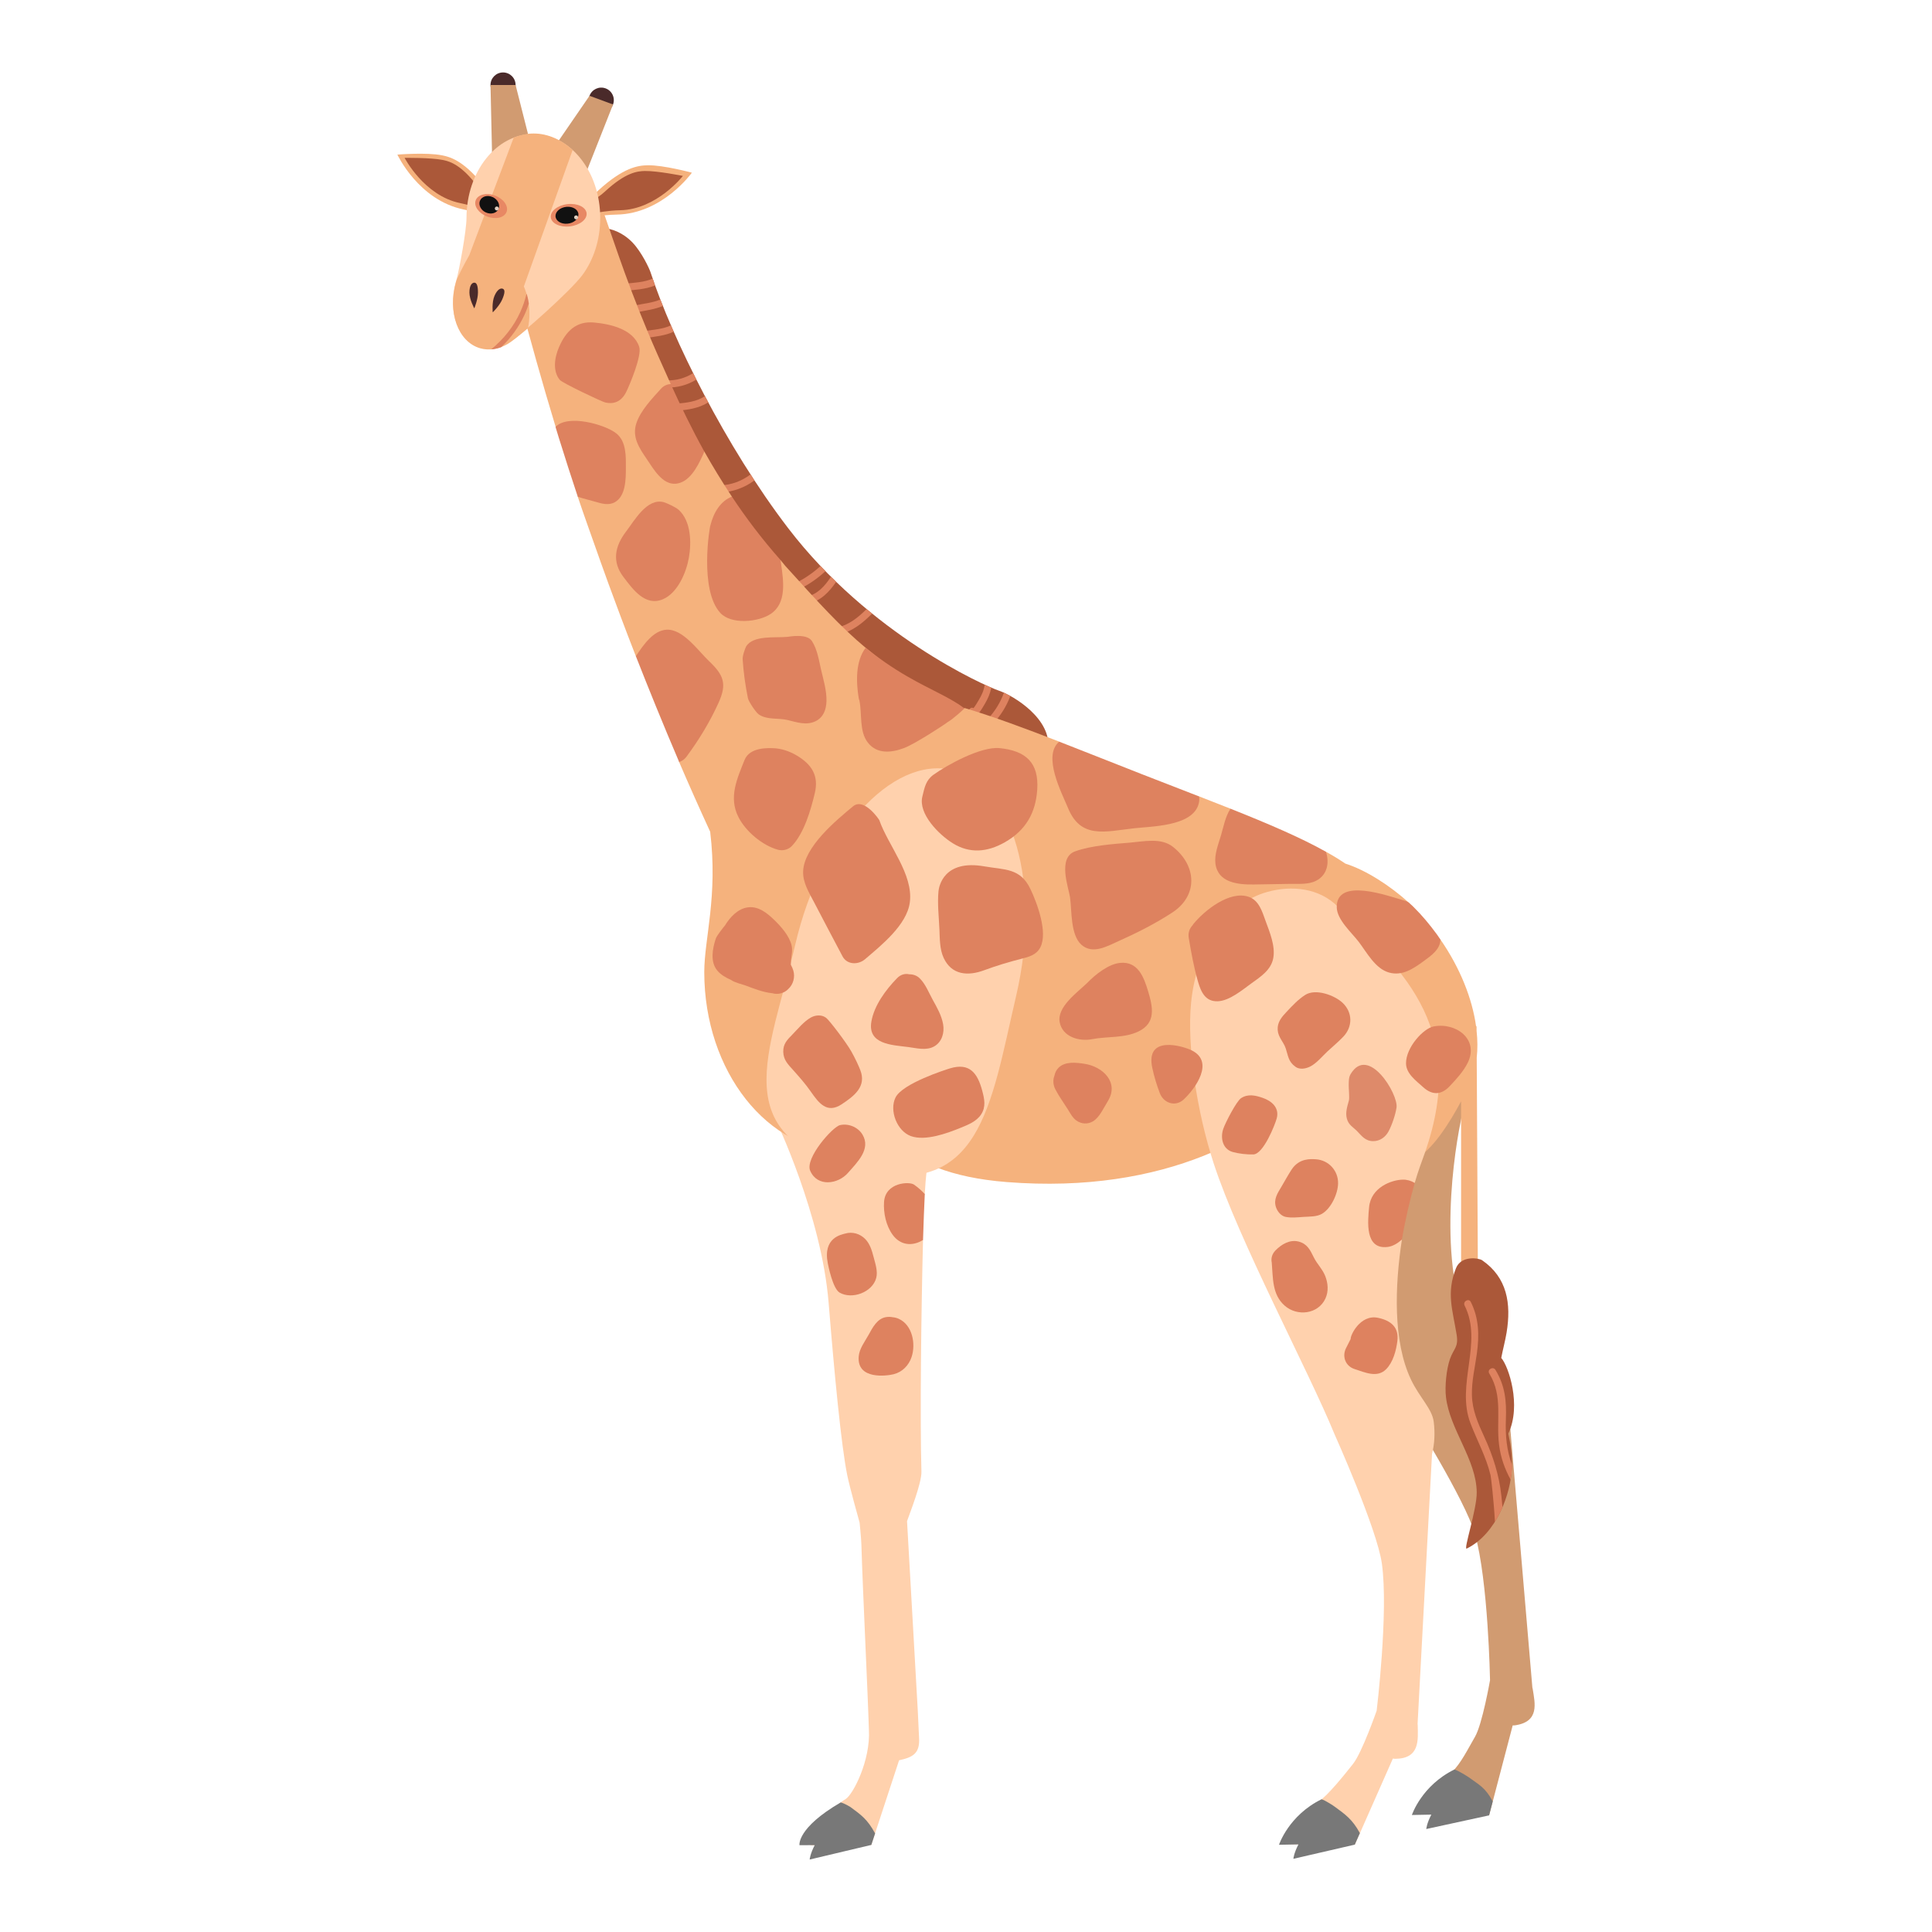 <?xml version="1.0" encoding="utf-8"?>
<!-- Generator: Adobe Illustrator 26.0.3, SVG Export Plug-In . SVG Version: 6.00 Build 0)  -->
<svg version="1.1" id="Layer_1" xmlns="http://www.w3.org/2000/svg" xmlns:xlink="http://www.w3.org/1999/xlink" x="0px" y="0px"
	 viewBox="0 0 1133.86 1133.86" style="enable-background:new 0 0 1133.86 1133.86;" xml:space="preserve">
<style type="text/css">
	.st0{fill:#D19B71;}
	.st1{fill:#AB5839;}
	.st2{fill:#DE825F;}
	.st3{fill:#FFD1AD;}
	.st4{fill:#F5B27D;}
	.st5{fill:#DE8A6A;}
	.st6{fill:#4A2A2A;}
	.st7{fill:#787878;}
	.st8{fill:#E88864;}
	.st9{fill:#111111;}
	.st10{fill:#E0D0C1;}
</style>
<g>
	<path class="st0" d="M709.26,589.55c-1.28-32.58,12.56-60.56,35.23-70.46c13.6-5.94,30.05-6.67,42.52,2.98
		c37.26,28.87,86.68,56.03,70.18,136.49c-5.12,24.95-14.27,94.77,10.37,132.23c6.53,9.93,14.66,15.22,16.7,22.81
		c1.65,6.15,2.3,12.68,1.59,18.65l13.48,158.18c0.06,0.28,0.15,0.53,0.2,0.82c1.29,8.32,4.17,19.2-10.4,21.32
		c-0.45,0.07-0.9,0.03-1.35,0.04l-13.85,52.81l-37.86-2.38c0,0,8.4-16.17,15.97-23.04c5.18-4.7,9.69-14.01,13.6-20.68
		c4.31-7.36,8.84-33.24,8.84-33.24s-1.04-58.43-8.88-85.91c-5.67-19.85-38.04-71.43-38.04-71.43
		c-20.39-35.06-71.19-104.54-92.2-147.71C721.5,652.59,710.27,615.24,709.26,589.55z"/>
	<path class="st1" d="M352.87,160.27c1.92-5.16-5.44-26.44,1.93-26.24c3.76,0.1,10.63,2.24,16.47,8.37
		c5.33,5.6,9.78,15.11,10.51,17.34c12.75,38.95,44.1,102.34,80.85,150.32c47.57,62.1,114.43,92.13,123.69,95.31
		c8.79,3.02,31.33,16.82,28.73,34.51c-2.97,20.23-61.27,27.58-104.07,14.19c-43.99-13.76-66.27-47.5-105.12-108.27
		C339.15,241.42,341.42,191.13,352.87,160.27z"/>
	<path class="st2" d="M589.17,406.57c-2.05,5.7-5.19,10.85-9.45,15.36c-0.87,0.79-0.97,1.93-0.47,2.72
		c0.66,1.66,2.93,1.37,3.68-0.04c4.41-4.74,7.79-10.17,10.01-16.14C591.61,407.73,590.34,407.1,589.17,406.57z M577.91,401.86
		c-0.45,3.29-1.84,6.25-3.54,9.07c-0.89,1.47-1.85,3.22-3.04,4.66c-0.7-0.39-1.57-0.37-2.26,0.44c-0.95,1.12-1.36,2.06-1.41,3.55
		c-0.06,1.76,1.8,2.4,3.16,1.82c3.38-1.45,5.37-5.33,7.18-8.34c1.81-3.01,3.1-6.09,3.79-9.45
		C580.64,403.1,579.36,402.53,577.91,401.86z M491.27,368.32c-2.64,0.58-1.52,4.63,1.12,4.05c7.72-1.69,13.93-6.72,19.45-12.26
		c-1.08-0.87-2.16-1.76-3.25-2.66C503.66,362.38,498.13,366.82,491.27,368.32z M481.53,332.2c-4.25,3.9-8.94,7.16-14.12,9.75
		c-2.42,1.21-0.29,4.84,2.12,3.63c5.47-2.73,10.43-6.23,14.92-10.36C483.47,334.22,482.5,333.23,481.53,332.2z M487.68,338.49
		c-3.52,5.34-7.76,10.24-14.32,11.7c-2.64,0.59-1.52,4.64,1.12,4.05c7.27-1.62,12.22-6.88,16.23-12.77
		C489.7,340.5,488.69,339.49,487.68,338.49z M383.06,163.51c-4.83,2.18-11.78,2.55-16.07,2.92c-2.68,0.23-2.7,4.44,0,4.2
		c5.07-0.43,12.06-0.83,17.45-3.12C383.94,166.13,383.52,164.84,383.06,163.51z M396.94,236.91c-2.68,0.23-2.7,4.44,0,4.2
		c6.64-0.57,13.19-1.44,18.73-4.96c-0.65-1.22-1.32-2.44-1.96-3.66C408.82,235.77,402.79,236.4,396.94,236.91z M422.69,284.87
		c-2.69,0.12-2.71,4.33,0,4.2c7.41-0.34,14.24-2.8,20.06-7.13c-0.76-1.17-1.51-2.35-2.26-3.53
		C435.34,282.34,429.29,284.57,422.69,284.87z M387.53,175.77c-4.5,1.97-10.01,2.47-14.55,3.39c-2.65,0.54-1.53,4.59,1.12,4.05
		c4.97-1.01,10.26-1.66,14.95-3.64C388.55,178.31,388.02,177.01,387.53,175.77z M406.8,218.98c-4.61,2.91-9.85,4.38-15.4,4.25
		c-2.71-0.06-2.71,4.14,0,4.2c6.26,0.15,12.09-1.49,17.29-4.66C408.05,221.5,407.43,220.25,406.8,218.98z M393.76,190.92
		c-4.4,2.25-11.24,2.71-14.99,3.28c-2.67,0.41-1.53,4.46,1.12,4.05c4.51-0.69,10.74-1.29,15.5-3.59
		C394.83,193.4,394.29,192.16,393.76,190.92z"/>
	<path class="st3" d="M496.27,1055.86c4.36-2.63,14.72-22.78,13.67-40.67c-0.58-20.35-3.56-80.6-4.4-108.55
		c-0.12-4.04-1.05-13.04-1.05-13.04s-5.8-20.65-7.23-27.7c-3.56-17.47-7.58-59.76-10.95-101.27c-4.18-51.61-31.1-107.47-31.1-107.47
		l89.53,26.32c-0.49-0.79-1.47,7.15-2,17.28c-0.02,0.39-0.46,0.58-0.48,0.98c-0.38,7.6-2.41,10.71-2.69,21.73
		c-0.01,0.37,2.15,3.86,2.14,4.24c-1.06,41.73-1.85,104.63-0.93,136c0.19,6.5-6.63,23.88-8.45,29.02l6.32,111.48
		c0,0,0.67,14.48,0.73,15.5c0.61,9.25-3.47,11.61-11.72,13.37l-16.32,49.67l-35.74,0.18
		C475.6,1082.93,481.69,1064.65,496.27,1055.86z"/>
	<path class="st4" d="M867.34,744.54l-0.67-123.81c0.55-4.98,0.52-10.28-0.09-15.81l-0.01-2.74l-0.27,0.22
		c-2.26-16.31-9.34-34.27-20.95-51.04c-0.1-0.15-0.87,0.05-0.97-0.09c-0.62-0.88-1.04-1.45-1.68-2.32
		c-5.44-7.43-8.88-12.23-15.14-17.96c-0.18-0.17-0.37-0.91-0.55-1.08c-11.5-10.38-25.48-19.28-37.47-23.09
		c-3.3-2.25-7.44-4.8-11.38-6.95c-0.08-0.04-1.29,0.28-1.37,0.23c-14.7-7.96-32.03-15.41-54.2-24.23c-0.2-0.08-0.23-1.17-0.43-1.25
		c-5.71-2.27-12.42-4.9-18.46-7.24c-0.06-0.02-0.34,0.22-0.4,0.2c-10.75-4.18-21.91-7.59-33.53-12.14
		c-16.8-6.58-32.4-13.41-47.9-19.44c-0.09-0.04-0.15-0.72-0.24-0.75c-20.05-7.8-39.07-14.83-55.42-19.7
		c-0.05-0.01-0.8,0.06-0.85,0.04c-0.07-0.02-0.15-0.04-0.22-0.06c-7.95-4.51-18.59-9.4-32.43-17.36
		c-9.46-5.44-16.93-11.62-24.56-17.89c-14.76-12.24-28.17-27.03-47.27-48.16c-0.69-0.77-2.06-2.61-2.74-3.37
		c-0.13-0.15-1.65,0.85-1.78,0.7c-11.2-12.52-18.52-24.06-26.91-36.75c-0.07-0.11,0.14-1.14,0.07-1.25
		c-5.75-8.72-11.46-18.07-16.16-26.46c-0.08-0.14-1.02,0.39-1.1,0.26c-7.5-13.44-12.81-26.36-18.72-39.35
		c-0.05-0.11,0.15-0.41,0.1-0.52c-2.57-5.65-5.3-11.78-7.74-17.29C354.01,136,350.84,96.96,335.86,96.83
		c-20.98-0.19-32.51,76.38-30.94,76.99c0.04,0.02,0.67,0.2,0.69,0.49c0.01,0.14-0.12,0.31-0.47,0.49l-0.54-0.35
		c6.1,23.23,13.95,51.29,21.42,75.82c0.26,0.85,1.47-0.06,1.73,0.79c0.83,2.72-0.39,3.07,0.46,5.8
		c3.77,12.13,9.45,19.24,13.33,30.92c0.2,0.6-2.67,3.11-2.47,3.71c3.48,10.43,8.23,23.56,11.78,33.63c0,0,9.11,26.17,22.32,59.98
		c0.16,0.42,3.88-0.13,4.04,0.29c7.47,19.09,11.43,29.93,21.59,53.67c0.27,0.63-0.49,7.52-0.22,8.15
		c5.55,12.93,11.77,26.91,18.22,40.94c4.6,38.18-3.47,62.68-3.47,82.39c0,58.24,37.3,105.45,83.3,105.45
		c9.89,0,19.38-2.19,28.18-6.2c12.71,12.26,33.13,21.35,66.04,23.94c93.32,7.35,154.31-27.83,182.61-62.25
		c16.45,15.33,14.99,64.7,31.38,65.92c9.91,0.74,13.77-11.99,25.4-17.14c10.21-4.51,21.01-22.23,27.25-33.91v98.17H867.34z"/>
	<path class="st3" d="M596.35,584.49c15.14-64.88-1.6-124.25-37.39-132.6c-35.79-8.35-77.07,37.48-92.21,102.36
		s-42.08,112.99,37.39,132.6C575.64,704.49,581.21,649.37,596.35,584.49z"/>
	<path class="st3" d="M699.04,588.41c3.22-32.44,20.8-58.24,44.61-64.92c14.29-4.01,30.69-2.46,41.7,8.82
		c32.92,33.73,78.12,67.45,50.67,144.87c-1.54,4.35-3.83,10.28-5.75,17.09c-0.03,0.12-0.6,0.01-0.63,0.12
		c-2.75,9.78-5.46,20.17-7.42,32.85c-0.03,0.18,0.57,0.06,0.54,0.24c-4.15,27.12-5.34,59.7,5.29,82.1
		c5.09,10.73,12.42,17.1,13.39,24.9c0.78,6.32,0.53,12.88-1,18.69l-8.48,158.53c0.02,0.28,0.08,0.55,0.08,0.84
		c0.13,8.42,1.48,19.59-13.24,19.68c-0.46,0-0.9-0.09-1.34-0.15l-22.33,50.53l-41.84-0.27c0,0,12.05-19.13,20.49-24.89
		c5.78-3.94,15.54-16.22,20.33-22.28c5.29-6.69,13.83-31.19,13.83-31.19s7.04-58.01,3.06-86.32c-2.87-20.44-27.82-76-27.82-76
		c-15.36-37.54-56.08-113.36-70.94-159.02C702.46,652.54,696.5,614,699.04,588.41z"/>
	<path class="st1" d="M885.22,841.37c7.82-16.66,0.17-39.5-4.16-44.43c0.96-5,2.32-9.96,3.14-14.91
		c2.77-16.94,0.38-32.24-14.36-42.41c-1.93-1.33-12.31-2.96-15.34,4.66c-5.77,14.51-1.98,24.45,0.37,38.96
		c1.22,7.54-1.68,7.98-3.91,14.36c-2.14,6.13-3.07,16.26-2.34,22.37c2.28,19.14,17.87,36.58,18.05,55.94
		c0.09,10.07-8,33.98-5.87,32.93c17.82-8.8,25.98-32.85,26.49-47.39C887.53,854.42,886.63,847.81,885.22,841.37z"/>
	<path class="st5" d="M792.65,630.38c-1.19,1.99-1.07,4.38-1.11,6.7c-0.03,1.57,0.53,7.14,0.11,8.74c-0.93,3.55-2.18,6.98-1.2,10.69
		c0.98,3.73,3.75,5.06,5.73,7.06c2.94,2.96,4.96,6.11,9.69,6.15c3.99,0.03,7.25-2.36,9.07-5.77c2.01-3.78,4.04-9.74,4.66-13.97
		C820.75,642.18,803.03,612.97,792.65,630.38z"/>
	<path class="st4" d="M361.99,125.94c-18.53,0.37-27.51,6.3-29.89-1.36c-2.38-7.66,5.04,0.15,18.64-12.44
		c15.11-13.99,23.82-15.04,29.39-15.14c9.3-0.16,25.92,4.35,25.92,4.35S388.95,125.41,361.99,125.94z"/>
	<path class="st1" d="M364,123.38c-14.74,0.29-21.89,5.01-23.78-1.08c-1.89-6.09,4.01,0.12,14.83-9.9
		c12.02-11.13,18.95-11.97,23.39-12.04c7.4-0.13,22.35,2.88,22.35,2.88S385.45,122.96,364,123.38z"/>
	<path class="st4" d="M272.07,122.93c18.15,3.73,25.9,11.2,29.64,4.1c3.74-7.1-4.98-0.77-16.06-15.63
		c-12.31-16.5-20.68-19.13-26.15-20.23c-9.11-1.85-26.28-0.44-26.28-0.44S245.66,117.5,272.07,122.93z"/>
	<path class="st1" d="M269.96,119.17c14.44,2.97,20.61,8.91,23.58,3.26c2.97-5.65-3.96-0.61-12.78-12.43
		c-9.79-13.13-16.45-15.22-20.8-16.1c-7.25-1.47-22.5-1.24-22.5-1.24S248.95,114.85,269.96,119.17z"/>
	<g>
		<path class="st2" d="M559.16,494.89c9.97,6.2,20.31,5.24,30.48-0.53c12.42-7.05,18.21-17.33,19.1-31.01
			c1.02-15.75-6.67-22.74-22.07-24.29c-11.04-1.11-31,10.01-38.85,15.64c-4.4,3.16-5.2,7.3-6.52,12.86
			C538.9,477.59,550.84,489.71,559.16,494.89z"/>
		<path class="st2" d="M514.25,749.99c1.01-3.88-0.52-8.35-1.5-12.09c-0.99-3.8-2.11-7.81-4.94-10.71
			c-3.09-3.17-7.56-4.49-11.84-3.22c-2.08,0.62-13.18,2.32-10.14,17.47c0.2,1.01,2.86,14.84,6.93,17.18
			C500.11,762.84,512.07,758.39,514.25,749.99z"/>
		<path class="st2" d="M526.43,574.12c-6.55,6.74-13.36,15.89-15.02,25.36c-2.36,13.46,12.08,13.8,21.44,14.99
			c5,0.64,10.88,2.32,15.55-0.43c4.5-2.66,5.96-8.08,5.1-12.95c-0.9-5.07-3.54-9.72-6.02-14.18c-2.3-4.15-4.34-9.48-7.77-12.8
			c-1.64-1.6-3.85-2.33-6.06-2.31C531.28,571.26,528.67,571.81,526.43,574.12z"/>
		<path class="st2" d="M467.28,443.2c-3.94-2.3-8.91-4.03-13.71-4.1c-2.4-0.04-13.53-0.77-16.59,6.89
			c-4.41,11.07-9.48,21.93-3.61,33.52c4.26,8.42,14.02,16.65,23.16,19.18c2.84,0.79,6.13-0.01,8.18-2.16
			c7.25-7.59,11.12-21.11,13.5-31.1C480.66,455.12,476.3,448.46,467.28,443.2z"/>
		<path class="st2" d="M497.68,688.33c5.29-6.07,13.67-13.93,8.48-22.5c-2.64-4.35-8.2-6.63-13.13-5.53
			c-4.43,0.99-20.66,19.44-17.56,26.74C479.6,696.76,491.78,695.1,497.68,688.33z"/>
		<path class="st2" d="M416.94,308.27c-0.41,0.35-6.66,37.79,5.76,51.41c6.39,7.01,22.28,5.46,29.51,0.69
			c9.7-6.4,7.57-19.49,6.21-29.4c-0.08-0.57-0.19-1.62-0.27-2.21c-11.13-12.59-20.35-24.84-28.62-37.3
			C422.87,294.07,418.84,300.71,416.94,308.27z"/>
		<path class="st2" d="M437.87,379.43c-0.26,0.43-2.18,5.14-2.02,7.56c0.52,7.67,1.55,15.26,3.1,22.79c0.4,1.95,4.63,8.31,6.36,9.5
			c4.86,3.35,11.51,1.96,16.98,3.3c5.38,1.31,10.91,3.28,16.25,0.73c4.73-2.26,6.36-6.84,6.5-11.77c0.17-6.35-1.84-12.74-3.25-18.87
			c-1.29-5.64-2.13-11.54-5.31-16.48c-2.91-4.53-13.32-2.54-14.21-2.45C455.44,374.48,442.01,372.56,437.87,379.43z"/>
		<path class="st2" d="M500.65,473.21c-10.05,8.32-28.68,23.75-29.3,38.06c-0.29,6.7,3.47,12.55,6.44,18.29
			c5.5,10.6,11.11,21.13,16.67,31.69c2.69,5.11,9.31,5.05,13.21,1.7c9.44-8.09,24.53-20.06,26.29-33.32
			c2.19-16.56-12.75-33.48-17.89-48.26C515.89,480.88,507.08,467.89,500.65,473.21z"/>
		<path class="st2" d="M328.51,222.93c1.51,1.86,24.6,12.77,26.66,13.27c4.7,1.14,9.38-0.2,12.32-6.12
			c2.06-4.15,9.32-21.43,7.66-26.5c-3.41-10.43-16.94-13.42-26.51-14.3c-10.5-0.97-16.47,5.16-20.44,14.16
			C325.25,210.1,324.38,217.85,328.51,222.93z"/>
		<path class="st2" d="M577.71,508.46c-23.98-4.22-26.68,11.97-26.93,14.62c-0.7,7.33,0.23,14.98,0.55,22.32
			c0.25,5.57,0.1,11.63,2.5,16.8c4.71,10.12,14.29,10.72,23.71,7.24c7.28-2.69,14.26-4.81,21.78-6.72c4.43-1.12,8.9-2.25,11.21-6.68
			c4.59-8.79-1.88-26.07-5.77-34.24C598.8,509.3,589.67,510.56,577.71,508.46z"/>
		<path class="st2" d="M534.97,796.48c2.61-7.7,0.56-18.83-7.5-22.49c-1.13-0.51-2.31-0.81-3.49-0.92c-1.27-0.26-2.62-0.3-3.98-0.08
			c-5.2,0.86-7.89,6.13-10.19,10.32c-2.27,4.14-5.51,8.16-5.86,12.87c-1.04,13.67,16.37,11.36,20.52,10.33
			C529.55,805.23,533.32,801.37,534.97,796.48z"/>
		<path class="st2" d="M557.63,626.98c-2.65,0.8-27.95,8.85-32.06,17.12c-3.8,7.67,0.88,19.72,9.01,22.65
			c8.5,3.07,21.34-1.65,29.21-4.87c4.45-1.82,9.26-3.67,12.01-7.85c2.94-4.47,1.94-9.09,0.65-13.93
			C573.71,629.83,569.07,623.54,557.63,626.98z"/>
		<path class="st2" d="M841.3,602.42c-5.9,1.17-16.14,12.13-16.13,21.62c0,6.08,6.04,10.33,10.1,14.03
			c5.25,4.77,10.57,4.63,15.47-0.54c3.87-4.1,8.15-8.73,10.65-13.8C868.21,609.8,854.32,599.83,841.3,602.42z"/>
		<path class="st2" d="M389.57,294.73c-9.82-2.63-17.19,10.73-22.16,17.25c-6.55,8.6-8.38,17.62-1.54,26.61
			c5.5,7.23,12.83,17.57,23.26,13.06c8.62-3.73,13.6-15.63,15.15-24.26c1.6-8.94,1.31-21.52-5.93-28.15
			C396.51,297.55,390.89,295.08,389.57,294.73z"/>
		<path class="st2" d="M379.65,269.54c3.83,5.61,9.09,15.05,16.97,14.35c7.85-0.7,12.56-9.68,15.49-16.05
			c0.37-0.8,0.94-1.94,1.24-2.84c-7.51-13.56-13.8-26.63-19.72-39.62c-1.8,0.08-4.02,0.87-5.63,2.66
			c-5.25,5.85-12.13,12.89-14.58,20.52C370.84,256.63,375.23,263.05,379.65,269.54z"/>
		<path class="st2" d="M360.8,294.76c6.45-3.54,6.51-13.61,6.52-19.96c0.01-6.99,0.34-15.75-5.66-20.48
			c-6.57-5.18-28.37-11.42-35.64-3.77c0.63,2.05,1.23,4.08,1.87,6.14c3.67,11.81,7.41,23.42,11.19,34.81
			c3.35,1.19,6.96,1.98,10.31,2.97C353.15,295.57,357.1,296.78,360.8,294.76z"/>
		<path class="st2" d="M402.89,444.09c7.35-9.93,13.75-20.43,18.84-31.7c5.09-11.26,2.93-16.27-5.81-24.59
			c-6.31-6-15.15-18.84-24.84-18.23c-7.6,0.48-13.31,8.65-17.91,15.53c7.2,18.34,15.82,39.64,25.42,62.11
			C400.23,446.65,401.75,445.64,402.89,444.09z"/>
		<path class="st2" d="M465.58,569.57c-0.34-1.14-0.85-2.26-1.44-3.36c0.03-0.89,0-1.77,0.09-2.67c0.3-2.91,1.02-5.77,0.34-8.7
			c-1.33-5.68-6.33-11.26-10.44-15.19c-4.08-3.91-9.07-7.89-15.06-7.16c-5.97,0.73-10.57,5.69-13.61,10.67
			c-0.57,0.71-4.73,5.75-5.38,7.71c-1.94,5.87-3.4,13.58,0.89,18.74c2.03,2.44,5,4.16,8.14,5.54c1.64,1.37,7.46,2.86,8.22,3.14
			c4.55,1.71,10.55,4.13,15.98,4.63c3.2,0.99,7.05-0.05,9.31-2.48C465.5,577.82,466.76,573.56,465.58,569.57z"/>
		<path class="st2" d="M475.82,640.6c4.67,6.72,9.5,13.21,18.17,7.47c7.48-4.95,14.6-10.46,10.93-19.98
			c-0.98-2.55-2.83-6.62-5.26-10.96c-2.94-5.27-13.14-18.62-14.8-19.76c-0.13-0.09-0.25-0.17-0.38-0.26c-2.47-1.7-5.99-1.38-8.49,0
			c-4.2,2.33-7.65,6.67-11,10.08c-3.05,3.1-5.41,5.49-5.31,10.08c0.11,4.84,2.83,7.42,5.87,10.81
			C469.16,632.13,472.71,636.12,475.82,640.6z"/>
		<path class="st2" d="M680.66,641.52c2.24,5.9,9.15,8.32,14.06,3.71c7.16-6.72,17.93-22.06,4.86-28.69
			c-5.36-2.72-27.56-9.31-23.31,10.24C677.35,631.81,678.83,636.71,680.66,641.52z"/>
		<path class="st2" d="M621.21,626.67c-1.22,1.22-2.01,2.87-2.37,4.61c-1.01,2.61-0.79,5.45,0.5,7.98c2.09,4.08,4.92,7.91,7.35,11.8
			c1.45,2.31,2.73,4.89,4.97,6.53c2.88,2.1,6.64,2.35,9.75,0.53c3.88-2.27,6.39-8.08,8.72-11.8c6.89-11-2.87-20.38-13.71-22
			C631.5,623.58,625.09,622.79,621.21,626.67z"/>
		<path class="st2" d="M722.12,474.68c-2.98,4.44-4.08,10.66-5.58,15.72c-1.52,5.12-3.91,10.98-3.23,16.4
			c1.42,11.27,13.27,12.41,22.47,12.29c7.11-0.09,14.21-0.24,21.32-0.36c4.98-0.08,10.72,0.52,15.31-1.83
			c6.67-3.41,7.87-10.7,5.76-17.03c-14.77-8.27-33.95-16.48-55.99-25.25C722.15,474.65,722.13,474.66,722.12,474.68z"/>
		<path class="st2" d="M688.4,497.01c-6.96-5.52-17.01-3.17-25.18-2.49c-10.03,0.84-22.73,1.68-32.28,5.14
			c-10.43,3.77-3.77,21.4-2.97,26.87c1.13,7.81,0.16,22.12,6.71,27.94c6.56,5.83,15.12,0.85,21.73-2.12
			c10.86-4.87,21.76-10.33,31.72-16.89C703.13,525.57,702.44,508.15,688.4,497.01z"/>
		<path class="st2" d="M787.93,588.52c-4.71-4.45-15.79-8.49-21.87-4.65c-4.14,2.61-7.75,6.52-11.03,10.01
			c-2.85,3.02-5.46,6.05-5.18,10.55c0.27,4.36,3.43,6.99,4.72,10.85c1.52,4.55,1.44,7.62,5.65,10.76c2.48,1.85,5.96,1.21,8.49,0
			c3.82-1.82,7.26-6.09,10.33-8.95c3.09-2.87,6.41-5.62,9.32-8.67C793.92,602.59,793.94,594.2,787.93,588.52z"/>
		<path class="st2" d="M808.66,773.39c-10.41-2.14-16.31,10.54-15.97,12.42l-2.7,5.33c-2.51,4.95-0.37,10.64,5.03,12.35
			c5.97,1.89,13.17,5.4,18.45,0.11c4.13-4.13,5.94-11.02,6.63-16.62C821.07,779.12,816.53,775.01,808.66,773.39z"/>
		<path class="st2" d="M734.39,577.15c5.41-3.9,11.65-7.89,12.89-14.94c1.25-7.08-2.11-15.11-4.49-21.62
			c-2.01-5.49-3.83-12.17-9.97-14.27c-11.23-3.84-26.04,8.08-32.47,16.01c-0.18,0.22-0.32,0.49-0.49,0.74
			c-1.71,1.83-2.72,4.36-2.2,7.43c1.46,8.61,3.01,17.35,5.47,25.74c1.72,5.89,4.27,11.65,11.52,11.39
			C721.57,587.37,729.04,581.01,734.39,577.15z"/>
		<path class="st2" d="M673.78,581.66c-2.49-8.26-5.96-17.57-16.4-16.56c-6.69,0.65-14.34,6.58-19.49,11.94
			c-5.96,5.66-17.68,14.07-15.97,22.93c1.67,8.64,11.51,11.37,19.04,9.9c8.89-1.73,18.97-0.49,27.29-4.57
			C678.53,600.25,676.63,591.13,673.78,581.66z"/>
		<path class="st2" d="M532.74,397.13c-9.29-5.35-17.17-10.88-24.68-17.01c-6.1,8.11-5.63,20.26-4.08,29.74
			c0.07,0.45,0.25,0.83,0.39,1.23c1.62,7.87-0.18,17.95,4.83,24.56c5.43,7.16,14.12,6.16,21.61,3.27
			c6.38-2.46,23.4-13.57,25.34-15.13c0.75-0.49,1.52-0.94,2.25-1.48c1.32-0.98,4.81-3.86,7.82-6.74c-0.26-0.08-0.54-0.17-0.79-0.25
			C557.29,409.21,546.59,405.1,532.74,397.13z"/>
		<path class="st2" d="M665.56,486.11c10.48-1.18,33.03-1.19,37.56-13.24c0.77-2.06,0.88-3.86,0.58-5.48
			c-10.84-4.21-22.16-8.57-33.88-13.16c-16.7-6.54-32.84-13-48.19-18.97c-10.02,8.42,1.58,30.19,5.16,38.93
			C634.31,492.51,648.5,488.03,665.56,486.11z"/>
		<path class="st2" d="M536.38,695.21c-2.72-1.9-16.78-1.34-17.55,10.21c-0.43,6.46,1.16,13.86,5.02,19.22
			c4.5,6.26,11.62,6.98,17.86,3.08c0.32-10.4,0.68-19.64,1.03-26.95C540.86,698.71,538.73,696.86,536.38,695.21z"/>
		<path class="st2" d="M784.51,532.49c0.13,7.29,8.71,14.78,12.88,20.23c4.84,6.33,9.69,15.79,17.86,18.06
			c7.73,2.15,14.23-2.3,20.24-6.67c4.57-3.33,9.84-7.04,9.86-12.75c-0.67-0.96-1.28-1.93-1.98-2.88
			c-4.41-6.02-8.77-11.25-13.75-16.17c-0.19-0.09-0.6-0.68-0.79-0.77c-2.32-2.2-2.87-2.52-5.07-3.13
			C815.06,525.96,784.2,514.52,784.51,532.49z"/>
		<path class="st2" d="M740.96,644.28c-4.26-1.44-8.49-2.42-12.56,0.18c-2.71,1.73-9.32,14.55-10.52,18.15
			c-1.73,5.2-0.4,11.76,5.53,13.46c3.53,1.01,8.45,1.56,12.14,1.45c5.94-0.17,12.68-17.31,13.73-21.13
			C751.01,650.11,746.29,646.08,740.96,644.28z"/>
		<path class="st2" d="M771.06,737.96c-2.11-4.28-3.8-7.99-8.93-9.31c-5.15-1.32-10.05,1.61-13.53,5.16
			c-2.2,2.24-2.72,4.83-2.23,7.19c0.79,9,0.11,18.66,7.56,25.24c7.35,6.5,19.66,5.11,23.94-4.16c1.94-4.2,1.55-8.94-0.1-13.16
			C776.17,744.83,772.99,741.86,771.06,737.96z"/>
		<path class="st2" d="M772.2,680.36c-3.1-0.19-9.78-0.64-14.13,5.97c-2.17,3.3-4.04,6.79-6.05,10.18
			c-2.24,3.76-4.65,7.26-3.22,11.83c0.83,2.62,2.99,5.36,5.87,5.87c3.53,0.63,7.01,0.19,10.57-0.04c3.45-0.22,7.53-0.01,10.63-1.82
			c5.34-3.12,9.32-11.76,9.43-17.79C785.44,687.02,779.75,680.82,772.2,680.36z"/>
		<path class="st2" d="M803.49,708.54c-0.75,8.31-2.58,24.87,10.84,23.28c2.97-0.35,5.83-2.03,8.43-4.34
			c2.08-12.26,4.84-23.71,7.51-33.21c-2.05-1.31-4.51-2.01-7-1.96C816.71,692.43,804.55,696.84,803.49,708.54z"/>
	</g>
	<path class="st6" d="M302.59,49.88c0,4.06-3.29,7.36-7.36,7.36c-4.06,0-7.36-3.29-7.36-7.36s3.29-7.36,7.36-7.36
		C299.3,42.52,302.59,45.81,302.59,49.88z"/>
	<polygon class="st0" points="310.74,82.03 288.79,91.14 287.87,49.88 302.59,49.88 	"/>
	<path class="st6" d="M345.98,56.22c-1.41,3.81,0.54,8.04,4.35,9.45c3.81,1.41,8.04-0.54,9.45-4.35c1.41-3.81-0.54-8.04-4.35-9.45
		C351.62,50.46,347.39,52.41,345.98,56.22z"/>
	<polygon class="st0" points="327.2,83.55 344.62,99.7 359.79,61.32 345.98,56.22 	"/>
	<path class="st7" d="M499.04,1060.47c-0.05-0.04-3.31-2.04-5.61-2.67c-25.93,15.07-24.23,25.12-24.23,25.12l8.95-0.04
		c-2.73,5.21-2.97,8.45-2.97,8.45l36.19-8.58l2.22-6.75C509.08,1067.72,505.47,1065.19,499.04,1060.47z"/>
	<path class="st7" d="M782.94,1060.04c-0.05-0.04-5.04-3.45-7.35-4.08c-19.32,9.47-24.96,26.71-24.96,26.71l11.41-0.22
		c-2.73,5.21-2.97,8.45-2.97,8.45l36.04-8.31l2.99-6.76C793.6,1067.55,789.37,1064.75,782.94,1060.04z"/>
	<path class="st7" d="M861.73,1042.86c-0.05-0.04-5.85-3.75-8.15-4.38c-19.32,9.47-24.96,26.71-24.96,26.71l11.41-0.22
		c-2.73,5.21-2.97,8.45-2.97,8.45l36.85-8.01l2.16-8.21C871.57,1048.92,868.16,1047.58,861.73,1042.86z"/>
	<path class="st3" d="M352.26,127.94c0-27.24-17.57-49.32-39.24-49.32c-21.67,0-39.24,22.08-39.24,49.32
		c0,7.11-4.15,30.27-6.13,37.09c-5.15,17.8,1.18,35.27,14.13,39.02c5.43,1.57,11.16,0.48,16.37-2.62
		c7.22-4.3,36.89-30.86,43.65-40.01C348.29,152.64,352.26,140.88,352.26,127.94z"/>
	<path class="st4" d="M313.16,78.35c-4.07,0-7.99,0.99-11.68,2.43l-26.07,69c-2.97,5.31-7,12.87-7.78,15.58
		c-5.15,17.8,1.18,35.27,14.13,39.02c5.43,1.57,11.16,0.48,16.37-2.62c2.22-1.32,6.57-4.76,11.72-9.14
		c0.55-2.69,0.87-5.48,0.87-8.37c0-5.82-1.2-11.3-3.28-16.14l28.63-80.07C329.63,82.18,321.74,78.35,313.16,78.35z"/>
	<path class="st8" d="M344.26,125.09c0.43,3.6-3.93,7.08-9.73,7.77c-5.8,0.69-10.85-1.68-11.28-5.28c-0.43-3.6,3.93-7.08,9.73-7.77
		C338.78,119.12,343.83,121.49,344.26,125.09z"/>
	<path class="st9" d="M326.21,127.9c-0.88-2.61,1.34-5.44,4.95-6.3c3.61-0.87,7.25,0.55,8.13,3.17c0.88,2.61-1.34,5.44-4.95,6.3
		C330.72,131.94,327.09,130.52,326.21,127.9z"/>
	<path class="st10" d="M336.95,127.52c0.03-0.64,0.57-1.14,1.21-1.11c0.64,0.03,1.14,0.57,1.11,1.21c-0.03,0.64-0.57,1.14-1.21,1.11
		C337.42,128.7,336.92,128.16,336.95,127.52z"/>
	<path class="st8" d="M297.29,124.38c-1.29,3.39-6.39,4.6-11.38,2.7c-5-1.9-8-6.19-6.71-9.58c1.29-3.39,6.39-4.6,11.38-2.7
		C295.57,116.69,298.58,120.98,297.29,124.38z"/>
	<path class="st9" d="M281.42,118.71c0.45-2.72,3.38-4.27,6.54-3.46c3.16,0.81,5.37,3.67,4.92,6.39s-3.38,4.27-6.54,3.46
		C283.17,124.3,280.97,121.44,281.42,118.71z"/>
	<path class="st10" d="M290.56,121.77c0.32-0.55,1.03-0.74,1.59-0.42c0.55,0.32,0.74,1.03,0.42,1.59c-0.32,0.55-1.03,0.74-1.59,0.42
		C290.42,123.03,290.24,122.32,290.56,121.77z"/>
	<path class="st6" d="M280.51,171.67c0,4.16-2.15,9.29-2.15,9.29s-2.86-5.12-2.86-9.29s1.48-5.78,2.86-5.78
		C279.74,165.89,280.51,167.51,280.51,171.67z"/>
	<path class="st6" d="M294.8,175.62c-1.63,3.83-5.62,7.7-5.62,7.7s-0.62-5.84,1.02-9.66c1.63-3.83,3.63-4.74,4.9-4.19
		C296.37,170,296.44,171.79,294.8,175.62z"/>
	<path class="st2" d="M887.4,859.82c-3.08-8.33-4.01-17.16-3.62-26.87c0.43-10.69-0.49-19.76-6.12-28.99
		c-1.41-2.31-5.04-0.2-3.63,2.12c8.26,13.54,3.9,27.11,5.75,41.85c0.93,7.4,3.32,14.22,6.84,20.55c0.43-2.55,0.71-4.98,0.79-7.18
		C887.42,860.8,887.4,860.32,887.4,859.82z M871.16,843.41c-3.73-8.11-7.13-15.67-7.32-24.76c-0.18-8.2,1.82-16.27,2.92-24.34
		c1.43-10.57,1.28-20.54-3.57-30.22c-1.21-2.42-4.84-0.29-3.63,2.12c10.95,21.84-5.27,46.31,3.44,69.09
		c3.92,10.23,9.17,19.67,11.77,30.41c0.33,1.39,2,16.04,2.58,27.37c1.71-2.71,3.19-5.57,4.45-8.47c-0.21-2.45-0.46-4.74-0.66-6.66
		C879.85,865.83,876.23,854.45,871.16,843.41z"/>
	<path class="st2" d="M310.37,178.18c-0.29-1.97-0.69-3.88-1.24-5.72c-0.12,0.16-0.22,0.34-0.27,0.55
		c-0.87,3.51-2.06,6.96-3.56,10.23c-3.83,8.39-9.58,15.7-17.06,21.8c1.99-0.14,3.98-0.58,5.93-1.31
		c5.87-5.61,10.49-12.06,13.79-19.28C308.88,182.42,309.66,180.32,310.37,178.18z"/>
</g>
</svg>

